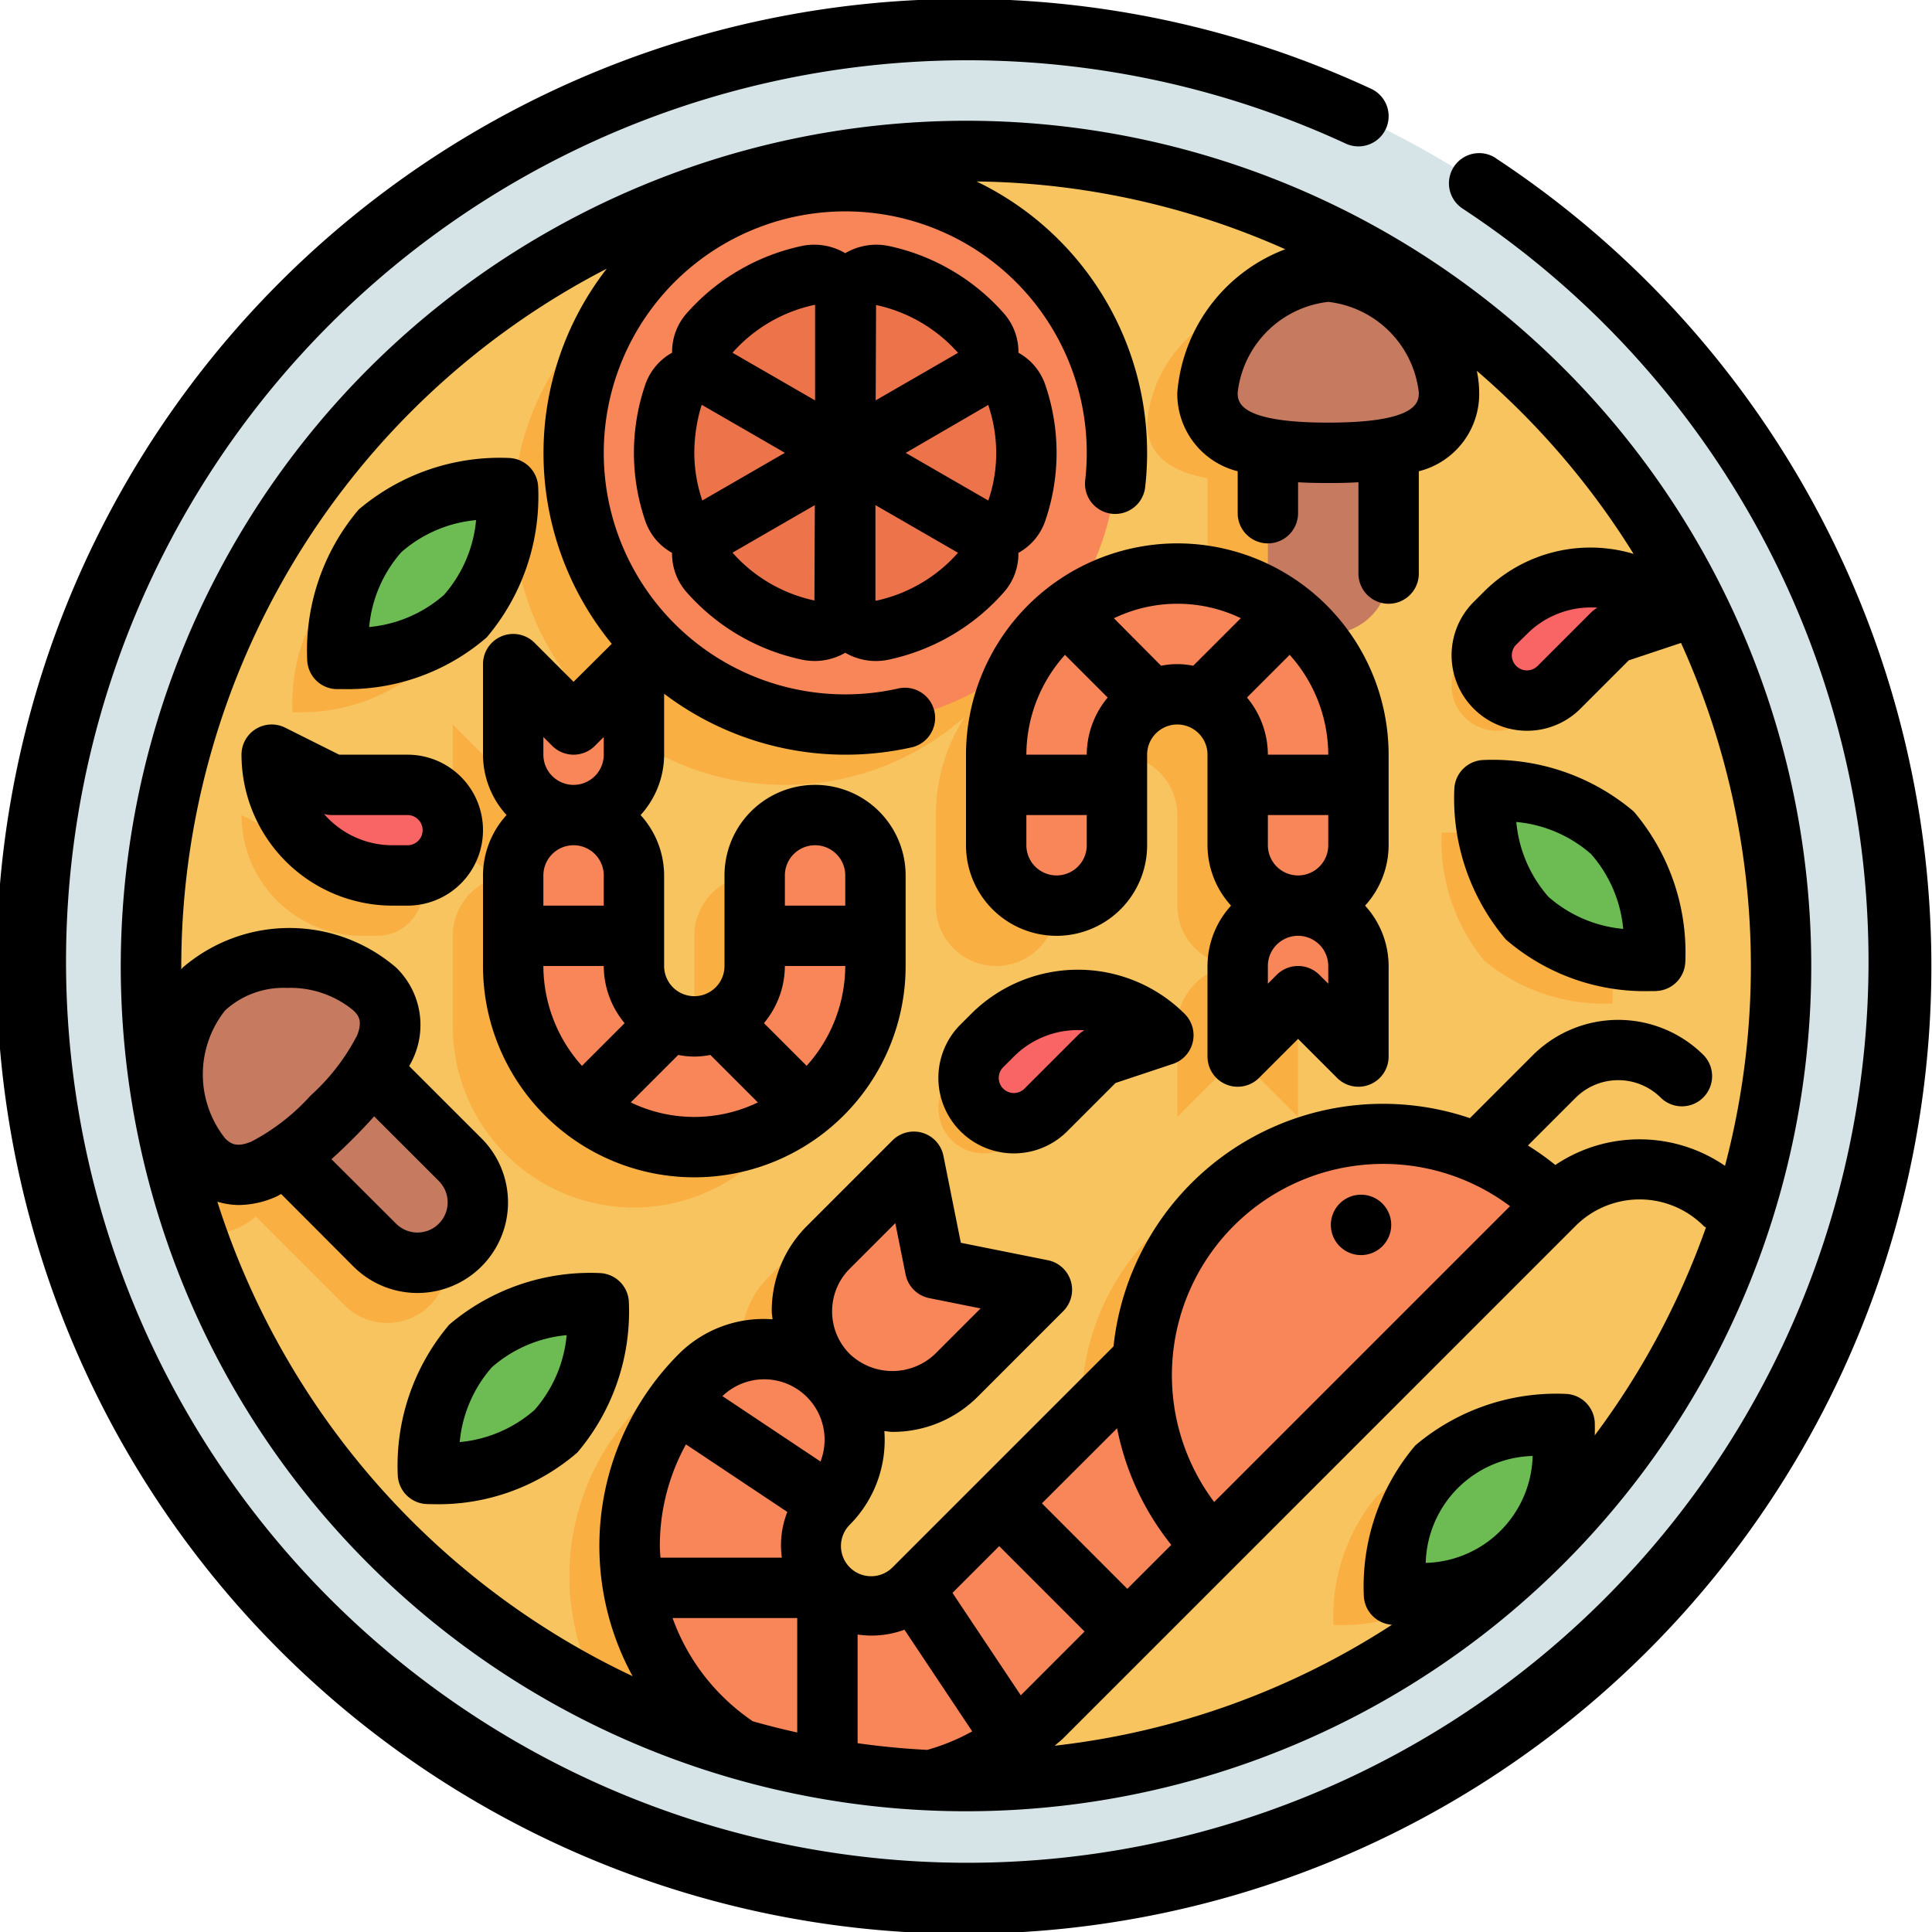 <svg xmlns="http://www.w3.org/2000/svg" viewBox="0 0 64 64"><g data-name="Layer 31"><circle cx="32" cy="32" r="31" fill="#d6e4e8"/><circle cx="32" cy="32" r="27" fill="#f8c460"/><path fill="#faaf42" d="M25 29a2 2 0 0 0-2 2v3a2 2 0 0 1-4 0v-3a2 2 0 0 0-4 0v3a6 6 0 0 0 12 0v-3a2 2 0 0 0-2-2Z"/><path fill="#faaf42" d="M19 27v-3l-2 2-2-2v3a2 2 0 0 0 4 0zm27-13a4.406 4.406 0 0 0-4-4 4.406 4.406 0 0 0-4 4c0 1.108.809 1.621 2 1.845V20a2 2 0 0 0 4 0v-4.155c1.191-.224 2-.737 2-1.845z"/><circle cx="26" cy="17" r="9" fill="#faaf42"/><path fill="#faaf42" d="M11.3 37.476c.684-1 .893-1.935.11-2.719a4.408 4.408 0 0 0-5.657 0 3.222 3.222 0 0 0-.527.714 26.789 26.789 0 0 0 1.263 5.382 2.433 2.433 0 0 0 1.987-.553l2.938 2.939a2 2 0 1 0 2.829-2.829zm16.972 16.156a2 2 0 1 1-2.828-2.832 3 3 0 0 0-4.244-4.239 8 8 0 0 0-1.315 9.567 26.859 26.859 0 0 0 11.241 2.85 7.993 7.993 0 0 0 1.388-1.1l7.779-7.778-4.243-4.246z"/><path fill="#faaf42" d="M25.444 46.561a3 3 0 0 1 0-4.243l2.828-2.828.707 3.535 3.536.707-2.829 2.829a3 3 0 0 1-4.242 0zM38.172 40.9a8 8 0 0 0 0 11.314L49.485 40.9a8 8 0 0 0-11.313 0z"/><path fill="#f98658" d="M23.2 56.874a8 8 0 0 1 0-11.313 3 3 0 0 1 4.243 0 3 3 0 0 1 0 4.242 2 2 0 0 0 0 2.829 2 2 0 0 0 2.828 0l7.778-7.778 4.244 4.246-7.778 7.778a8 8 0 0 1-11.315-.004Z"/><path fill="#f98658" d="M27.444 45.561a3 3 0 0 1 0-4.243l2.828-2.828.707 3.535 3.536.707-2.829 2.829a3 3 0 0 1-4.242 0zM40.172 39.9a8 8 0 0 0 0 11.314L51.485 39.9a8 8 0 0 0-11.313 0z"/><path fill="#c67a60" d="M8.171 37 11 34.17l4.242 4.243a2 2 0 0 1 0 2.828 2 2 0 0 1-2.828 0L8.171 37Z"/><path fill="#c67a60" d="M12.414 32.757c1.172 1.172.148 2.681-1.414 4.243s-3.071 2.586-4.243 1.414a4.408 4.408 0 0 1 0-5.657 4.408 4.408 0 0 1 5.657 0zM42 13h4v6a2 2 0 0 1-2 2 2 2 0 0 1-2-2v-6z"/><path fill="#c67a60" d="M48 13c0 1.657-1.791 2-4 2s-4-.343-4-2a4.406 4.406 0 0 1 4-4 4.406 4.406 0 0 1 4 4Z"/><circle cx="28" cy="15" r="9" fill="#f98658"/><path fill="#ed744a" d="M23.761 12.553a.991.991 0 0 0-1.434.5 5.954 5.954 0 0 0 0 3.892.991.991 0 0 0 1.434.5L28 15Z"/><path fill="#ed744a" d="M26.774 9.126a5.988 5.988 0 0 0-3.291 1.933.992.992 0 0 0 .281 1.5L28 15v-4.895a1.009 1.009 0 0 0-1.226-.979zm5.743 1.933a5.988 5.988 0 0 0-3.291-1.933 1.009 1.009 0 0 0-1.226.979V15l4.236-2.446a.992.992 0 0 0 .281-1.495zm-9.034 7.882a5.988 5.988 0 0 0 3.291 1.933A1.009 1.009 0 0 0 28 19.9V15l-4.236 2.446a.992.992 0 0 0-.281 1.495zm5.743 1.933a5.988 5.988 0 0 0 3.291-1.933.992.992 0 0 0-.281-1.495L28 15v4.9a1.009 1.009 0 0 0 1.226.974z"/><path fill="#ed744a" d="M32.239 12.553 28 15l4.239 2.447a.991.991 0 0 0 1.434-.5 5.954 5.954 0 0 0 0-3.892.991.991 0 0 0-1.434-.502Z"/><path fill="#faaf42" d="M52 29a6.237 6.237 0 0 1 1.414 4.243 6.232 6.232 0 0 1-4.242-1.415 6.232 6.232 0 0 1-1.415-4.242A6.237 6.237 0 0 1 52 29Z"/><path fill="#6dbc53" d="M53.414 27.586a6.235 6.235 0 0 1 1.414 4.242 6.235 6.235 0 0 1-4.242-1.414 6.235 6.235 0 0 1-1.414-4.242 6.235 6.235 0 0 1 4.242 1.414Z"/><path fill="#faaf42" d="M48.414 52.414a6.235 6.235 0 0 1-4.242 1.414 6.235 6.235 0 0 1 1.414-4.242 6.235 6.235 0 0 1 4.242-1.414 6.235 6.235 0 0 1-1.414 4.242Z"/><path fill="#6dbc53" d="M50.414 51.414a6.235 6.235 0 0 1-4.242 1.414 6.235 6.235 0 0 1 1.414-4.242 6.235 6.235 0 0 1 4.242-1.414 6.235 6.235 0 0 1-1.414 4.242Z"/><path fill="#faaf42" d="M13.93 22.177a6.235 6.235 0 0 1-4.242 1.414 6.235 6.235 0 0 1 1.412-4.242 6.238 6.238 0 0 1 4.242-1.415 6.237 6.237 0 0 1-1.412 4.243Z"/><path fill="#6dbc53" d="M15.414 20.414a6.235 6.235 0 0 1-4.242 1.414 6.235 6.235 0 0 1 1.414-4.242 6.235 6.235 0 0 1 4.242-1.414 6.235 6.235 0 0 1-1.414 4.242zm.172 24.172a6.235 6.235 0 0 1 4.242-1.414 6.235 6.235 0 0 1-1.414 4.242 6.235 6.235 0 0 1-4.242 1.414 6.235 6.235 0 0 1 1.414-4.242z"/><path fill="#faaf42" d="m8 27 2 1h2.5a1.5 1.5 0 0 1 1.5 1.5 1.5 1.5 0 0 1-1.5 1.5H12a4 4 0 0 1-4-4Z"/><path fill="#f96464" d="m9 25 2 1h2.5a1.5 1.5 0 0 1 1.5 1.5 1.5 1.5 0 0 1-1.5 1.5H13a4 4 0 0 1-4-4Z"/><path fill="#faaf42" d="M37 21a6 6 0 0 1 6 6v3a2 2 0 0 1-2 2 2 2 0 0 1-2-2v-3a2 2 0 0 0-2-2 2 2 0 0 0-2 2v3a2 2 0 0 1-2 2 2 2 0 0 1-2-2v-3a6 6 0 0 1 6-6zm4 11a2 2 0 0 1 2 2v3l-2-2-2 2v-3a2 2 0 0 1 2-2zm-3.464 3.293L35.414 36l-1.768 1.768a1.5 1.5 0 0 1-2.121 0 1.5 1.5 0 0 1 0-2.122l.354-.353a4 4 0 0 1 5.657 0z"/><path fill="#f96464" d="M38.536 34.293 36.414 35l-1.768 1.768a1.5 1.5 0 0 1-2.121 0 1.5 1.5 0 0 1 0-2.122l.354-.353a4 4 0 0 1 5.657 0Z"/><path fill="#faaf42" d="M54.536 21.293 52.414 22l-1.768 1.768a1.5 1.5 0 0 1-2.121 0 1.5 1.5 0 0 1 0-2.122l.354-.353a4 4 0 0 1 5.657 0Z"/><path fill="#f96464" d="M55.536 20.293 53.414 21l-1.768 1.768a1.5 1.5 0 0 1-2.121 0 1.5 1.5 0 0 1 0-2.122l.354-.353a4 4 0 0 1 5.657 0Z"/><path fill="#f98658" d="M23 38a6 6 0 0 1-6-6v-3a2 2 0 0 1 2-2 2 2 0 0 1 2 2v3a2 2 0 0 0 2 2 2 2 0 0 0 2-2v-3a2 2 0 0 1 2-2 2 2 0 0 1 2 2v3a6 6 0 0 1-6 6zm-4-11a2 2 0 0 1-2-2v-3l2 2 2-2v3a2 2 0 0 1-2 2zm20-8a6 6 0 0 1 6 6v3a2 2 0 0 1-2 2 2 2 0 0 1-2-2v-3a2 2 0 0 0-2-2 2 2 0 0 0-2 2v3a2 2 0 0 1-2 2 2 2 0 0 1-2-2v-3a6 6 0 0 1 6-6zm4 11a2 2 0 0 1 2 2v3l-2-2-2 2v-3a2 2 0 0 1 2-2z"/><path d="M49.549 5.237a1 1 0 1 0-1.1 1.672 29.855 29.855 0 1 1-3.869-2.152 1 1 0 0 0 .84-1.816 32.048 32.048 0 1 0 4.129 2.3Z"/><path d="M4 32A28 28 0 1 0 32 4 28.032 28.032 0 0 0 4 32Zm7.707 5.707q.38-.38.687-.727l2.142 2.141a1 1 0 1 1-1.415 1.415L10.98 38.4c.232-.211.474-.439.727-.693Zm.1-3.365a7.027 7.027 0 0 1-1.519 1.951 7.027 7.027 0 0 1-1.951 1.519c-.5.212-.694.079-.878-.1a3.41 3.41 0 0 1 0-4.243 2.864 2.864 0 0 1 2.044-.743 3.278 3.278 0 0 1 2.2.743c.187.178.321.371.109.873Zm10.051 16.876a6.958 6.958 0 0 1 .865-3.371l3.358 2.238A3 3 0 0 0 25.9 51.6h-4.02c-.01-.13-.022-.255-.022-.382Zm5.707-7.779a1.986 1.986 0 0 1 .586-1.414l1.507-1.507.341 1.7a1 1 0 0 0 .784.784l1.7.341-1.507 1.508a2.049 2.049 0 0 1-2.828 0 1.987 1.987 0 0 1-.583-1.412Zm9.44 3.874a8.931 8.931 0 0 0 1.795 3.863l-1.456 1.456-2.829-2.832Zm19.43-6.7c.022.022.052.03.076.05a25.965 25.965 0 0 1-3.682 6.884c.006-.243 0-.4 0-.428a1 1 0 0 0-.944-.944 7.224 7.224 0 0 0-5 1.706 7.22 7.22 0 0 0-1.706 5 1 1 0 0 0 .932.941 25.822 25.822 0 0 1-11.171 4.007c.092-.085.193-.159.282-.247l16.97-16.971a3 3 0 0 1 4.243 0Zm-9.206 11.16a3.637 3.637 0 0 1 3.542-3.542 3.637 3.637 0 0 1-3.542 3.542Zm2.792-11.817-9.8 9.8a7 7 0 0 1 9.8-9.8ZM33.1 51.217l2.828 2.829-2.113 2.114-2.263-3.394Zm-3.139 2.769 2.245 3.368a6.951 6.951 0 0 1-1.488.613 25.782 25.782 0 0 1-2.309-.221v-3.6a3.146 3.146 0 0 0 1.553-.16Zm-2.781-5.571-3.249-2.167a2 2 0 0 1 3.249 2.167Zm-2.264 8.59a7.068 7.068 0 0 1-1.009-.838A6.951 6.951 0 0 1 22.28 53.6h4.129v3.791c-.5-.11-.994-.236-1.483-.374Zm29.2-38.656a4.983 4.983 0 0 0-4.943 1.236l-.355.354a2.5 2.5 0 0 0 3.537 3.536l1.6-1.6 1.731-.577a25.936 25.936 0 0 1 1.457 17.322 5.005 5.005 0 0 0-5.621-.029 8.92 8.92 0 0 0-.908-.645l1.578-1.578a2 2 0 0 1 2.829 0 1 1 0 0 0 1.414-1.414 4.006 4.006 0 0 0-5.657 0l-2.085 2.086a8.975 8.975 0 0 0-11.806 7.56l-7.322 7.322a1 1 0 1 1-1.414-1.415 3.973 3.973 0 0 0 1.144-3.1c.09.006.178.026.27.026a3.978 3.978 0 0 0 2.829-1.171l2.828-2.829a1 1 0 0 0-.511-1.687l-2.882-.577-.577-2.882a1 1 0 0 0-1.687-.51l-2.828 2.828a3.971 3.971 0 0 0-1.172 2.828c0 .092.02.18.026.271a3.97 3.97 0 0 0-3.1 1.144 9 9 0 0 0-1.535 10.678A26.129 26.129 0 0 1 7.2 39.807a2.5 2.5 0 0 0 .7.111 3.126 3.126 0 0 0 1.223-.265c.061-.026.127-.067.19-.1l2.394 2.4a3 3 0 1 0 4.243-4.243l-2.395-2.394c.031-.063.072-.128.1-.19a2.647 2.647 0 0 0-.532-3.073 5.42 5.42 0 0 0-7.071 0c-.018.019-.029.042-.047.061v-.111A26.021 26.021 0 0 1 20.1 8.9a9.953 9.953 0 0 0 .166 12.427L19 22.586l-1.293-1.293A1 1 0 0 0 16 22v3a2.981 2.981 0 0 0 .78 2 2.981 2.981 0 0 0-.78 2v3a7 7 0 0 0 14 0v-3a3 3 0 0 0-6 0v3a1 1 0 0 1-2 0v-3a2.981 2.981 0 0 0-.78-2 2.981 2.981 0 0 0 .78-2v-2.019a9.961 9.961 0 0 0 8.221 1.771 1 1 0 0 0-.442-1.95 8 8 0 1 1 6.172-6.913 1 1 0 1 0 1.987.222 9.979 9.979 0 0 0-5.589-10.1 25.831 25.831 0 0 1 10.227 2.246A5.555 5.555 0 0 0 39 13a2.641 2.641 0 0 0 2 2.611V17a1 1 0 0 0 2 0v-1.025c.4.024.752.025 1 .025s.6 0 1-.025V19a1 1 0 0 0 2 0v-3.389A2.641 2.641 0 0 0 49 13a3.68 3.68 0 0 0-.078-.715 26.184 26.184 0 0 1 5.193 6.064Zm-1.2 1.781a1.013 1.013 0 0 0-.213.163l-1.768 1.768a.5.5 0 0 1-.708-.707l.359-.354a2.99 2.99 0 0 1 2.122-.877c.07 0 .142.002.212.007ZM18 25v-.586l.293.293a1 1 0 0 0 1.414 0l.293-.293V25a1 1 0 0 1-2 0Zm2 4v1h-2v-1a1 1 0 0 1 2 0Zm0 3a2.972 2.972 0 0 0 .692 1.894l-1.4 1.4a.163.163 0 0 0-.011.017A4.959 4.959 0 0 1 18 32Zm2.468 2.946a2.648 2.648 0 0 0 1.064 0l1.573 1.573a4.847 4.847 0 0 1-4.21 0Zm4.25.364a.163.163 0 0 0-.011-.017l-1.4-1.4A2.972 2.972 0 0 0 26 32h2a4.959 4.959 0 0 1-1.282 3.31ZM28 30h-2v-1a1 1 0 0 1 2 0Zm16-16c-3 0-3-.7-3-1a3.409 3.409 0 0 1 3-3 3.409 3.409 0 0 1 3 3c0 .3 0 1-3 1Z"/><path d="M44.379 39.869a1 1 0 1 0 1.414 0 1 1 0 0 0-1.414 0zM33.736 18.315a1.927 1.927 0 0 0 .883-1.042 6.962 6.962 0 0 0 0-4.546 1.922 1.922 0 0 0-.882-1.042 1.923 1.923 0 0 0-.465-1.284 7.037 7.037 0 0 0-3.842-2.255 2.032 2.032 0 0 0-1.43.241 2.024 2.024 0 0 0-1.429-.241 7.038 7.038 0 0 0-3.842 2.254 1.923 1.923 0 0 0-.465 1.284 1.927 1.927 0 0 0-.883 1.042 6.962 6.962 0 0 0 0 4.546 1.922 1.922 0 0 0 .882 1.042 1.923 1.923 0 0 0 .465 1.284 7.037 7.037 0 0 0 3.842 2.255 2.118 2.118 0 0 0 .418.043A2.018 2.018 0 0 0 28 21.623a2.018 2.018 0 0 0 1.011.274 2.118 2.118 0 0 0 .418-.043 7.038 7.038 0 0 0 3.842-2.254 1.923 1.923 0 0 0 .465-1.285zm-1-4.9A4.936 4.936 0 0 1 33 15a4.81 4.81 0 0 1-.261 1.581l-1.893-1.092L30 15h.008zM23 15a5.374 5.374 0 0 1 .242-1.582h.019l1.523.879L26 15l-2.735 1.58A4.936 4.936 0 0 1 23 15zm8.735-3.312-.951.55-1.776 1.025.013-3.159a5.031 5.031 0 0 1 2.714 1.584zM26.979 10.1H27v3.164l-2.735-1.579a5.023 5.023 0 0 1 2.714-1.585zm0 9.792a5.031 5.031 0 0 1-2.714-1.584l.951-.55 1.776-1.025zm2.042 0H29v-3.16l2.735 1.579a5.026 5.026 0 0 1-2.714 1.589zm25.624 12.94c.135 0 .219 0 .238-.005a1 1 0 0 0 .944-.944 7.22 7.22 0 0 0-1.706-5 7.219 7.219 0 0 0-5-1.706 1 1 0 0 0-.944.944 7.22 7.22 0 0 0 1.706 5 7.036 7.036 0 0 0 4.762 1.711zm-1.938-4.539a4.356 4.356 0 0 1 1.064 2.478 4.353 4.353 0 0 1-2.478-1.064 4.356 4.356 0 0 1-1.064-2.478 4.353 4.353 0 0 1 2.478 1.064zm-41.59-5.466h.238a7.034 7.034 0 0 0 4.766-1.711 7.22 7.22 0 0 0 1.706-5 1 1 0 0 0-.944-.944 7.223 7.223 0 0 0-5 1.706 7.22 7.22 0 0 0-1.706 5 1 1 0 0 0 .94.949zm2.176-4.534a4.356 4.356 0 0 1 2.478-1.064 4.353 4.353 0 0 1-1.064 2.478 4.356 4.356 0 0 1-2.478 1.064 4.353 4.353 0 0 1 1.064-2.478zm6.59 23.88a7.217 7.217 0 0 0-5 1.706 7.22 7.22 0 0 0-1.706 5 1 1 0 0 0 .944.944c.019 0 .1.005.238.005a7.034 7.034 0 0 0 4.766-1.711 7.22 7.22 0 0 0 1.706-5 1 1 0 0 0-.948-.944zm-2.176 4.534a4.356 4.356 0 0 1-2.478 1.064 4.353 4.353 0 0 1 1.064-2.478 4.356 4.356 0 0 1 2.478-1.064 4.353 4.353 0 0 1-1.064 2.478zM13.5 25h-2.264l-1.789-.895A1 1 0 0 0 8 25a5.006 5.006 0 0 0 5 5h.5a2.5 2.5 0 0 0 0-5zm0 3H13a3 3 0 0 1-2.266-1.036A.992.992 0 0 0 11 27h2.5a.5.5 0 0 1 0 1zm18.672 5.585-.355.354a2.5 2.5 0 0 0 3.537 3.536l1.6-1.6 1.9-.632a1 1 0 0 0 .391-1.656 5.006 5.006 0 0 0-7.073-.002zm3.535.708-1.768 1.768a.5.5 0 0 1-.708-.707l.355-.354a2.99 2.99 0 0 1 2.122-.877c.07 0 .142 0 .212.007a1.013 1.013 0 0 0-.213.163z"/><path d="M39 18a7.008 7.008 0 0 0-7 7v3a3 3 0 0 0 6 0v-3a1 1 0 0 1 2 0v3a2.981 2.981 0 0 0 .78 2 2.981 2.981 0 0 0-.78 2v3a1 1 0 0 0 1.707.707L43 34.414l1.293 1.293A1 1 0 0 0 46 35v-3a2.981 2.981 0 0 0-.78-2 2.981 2.981 0 0 0 .78-2v-3a7.008 7.008 0 0 0-7-7Zm5 10a1 1 0 0 1-2 0v-1h2Zm-2.9-7.519-1.573 1.573a2.648 2.648 0 0 0-1.064 0L36.9 20.481a4.847 4.847 0 0 1 4.21 0Zm-5.818 1.209a.163.163 0 0 0 .011.017l1.4 1.4A2.972 2.972 0 0 0 36 25h-2a4.959 4.959 0 0 1 1.282-3.31ZM35 29a1 1 0 0 1-1-1v-1h2v1a1 1 0 0 1-1 1Zm9 3.586-.293-.293a1 1 0 0 0-1.414 0l-.293.293V32a1 1 0 0 1 2 0ZM42 25a2.972 2.972 0 0 0-.692-1.894l1.4-1.4a.163.163 0 0 0 .011-.017A4.959 4.959 0 0 1 44 25Z"/></g></svg>